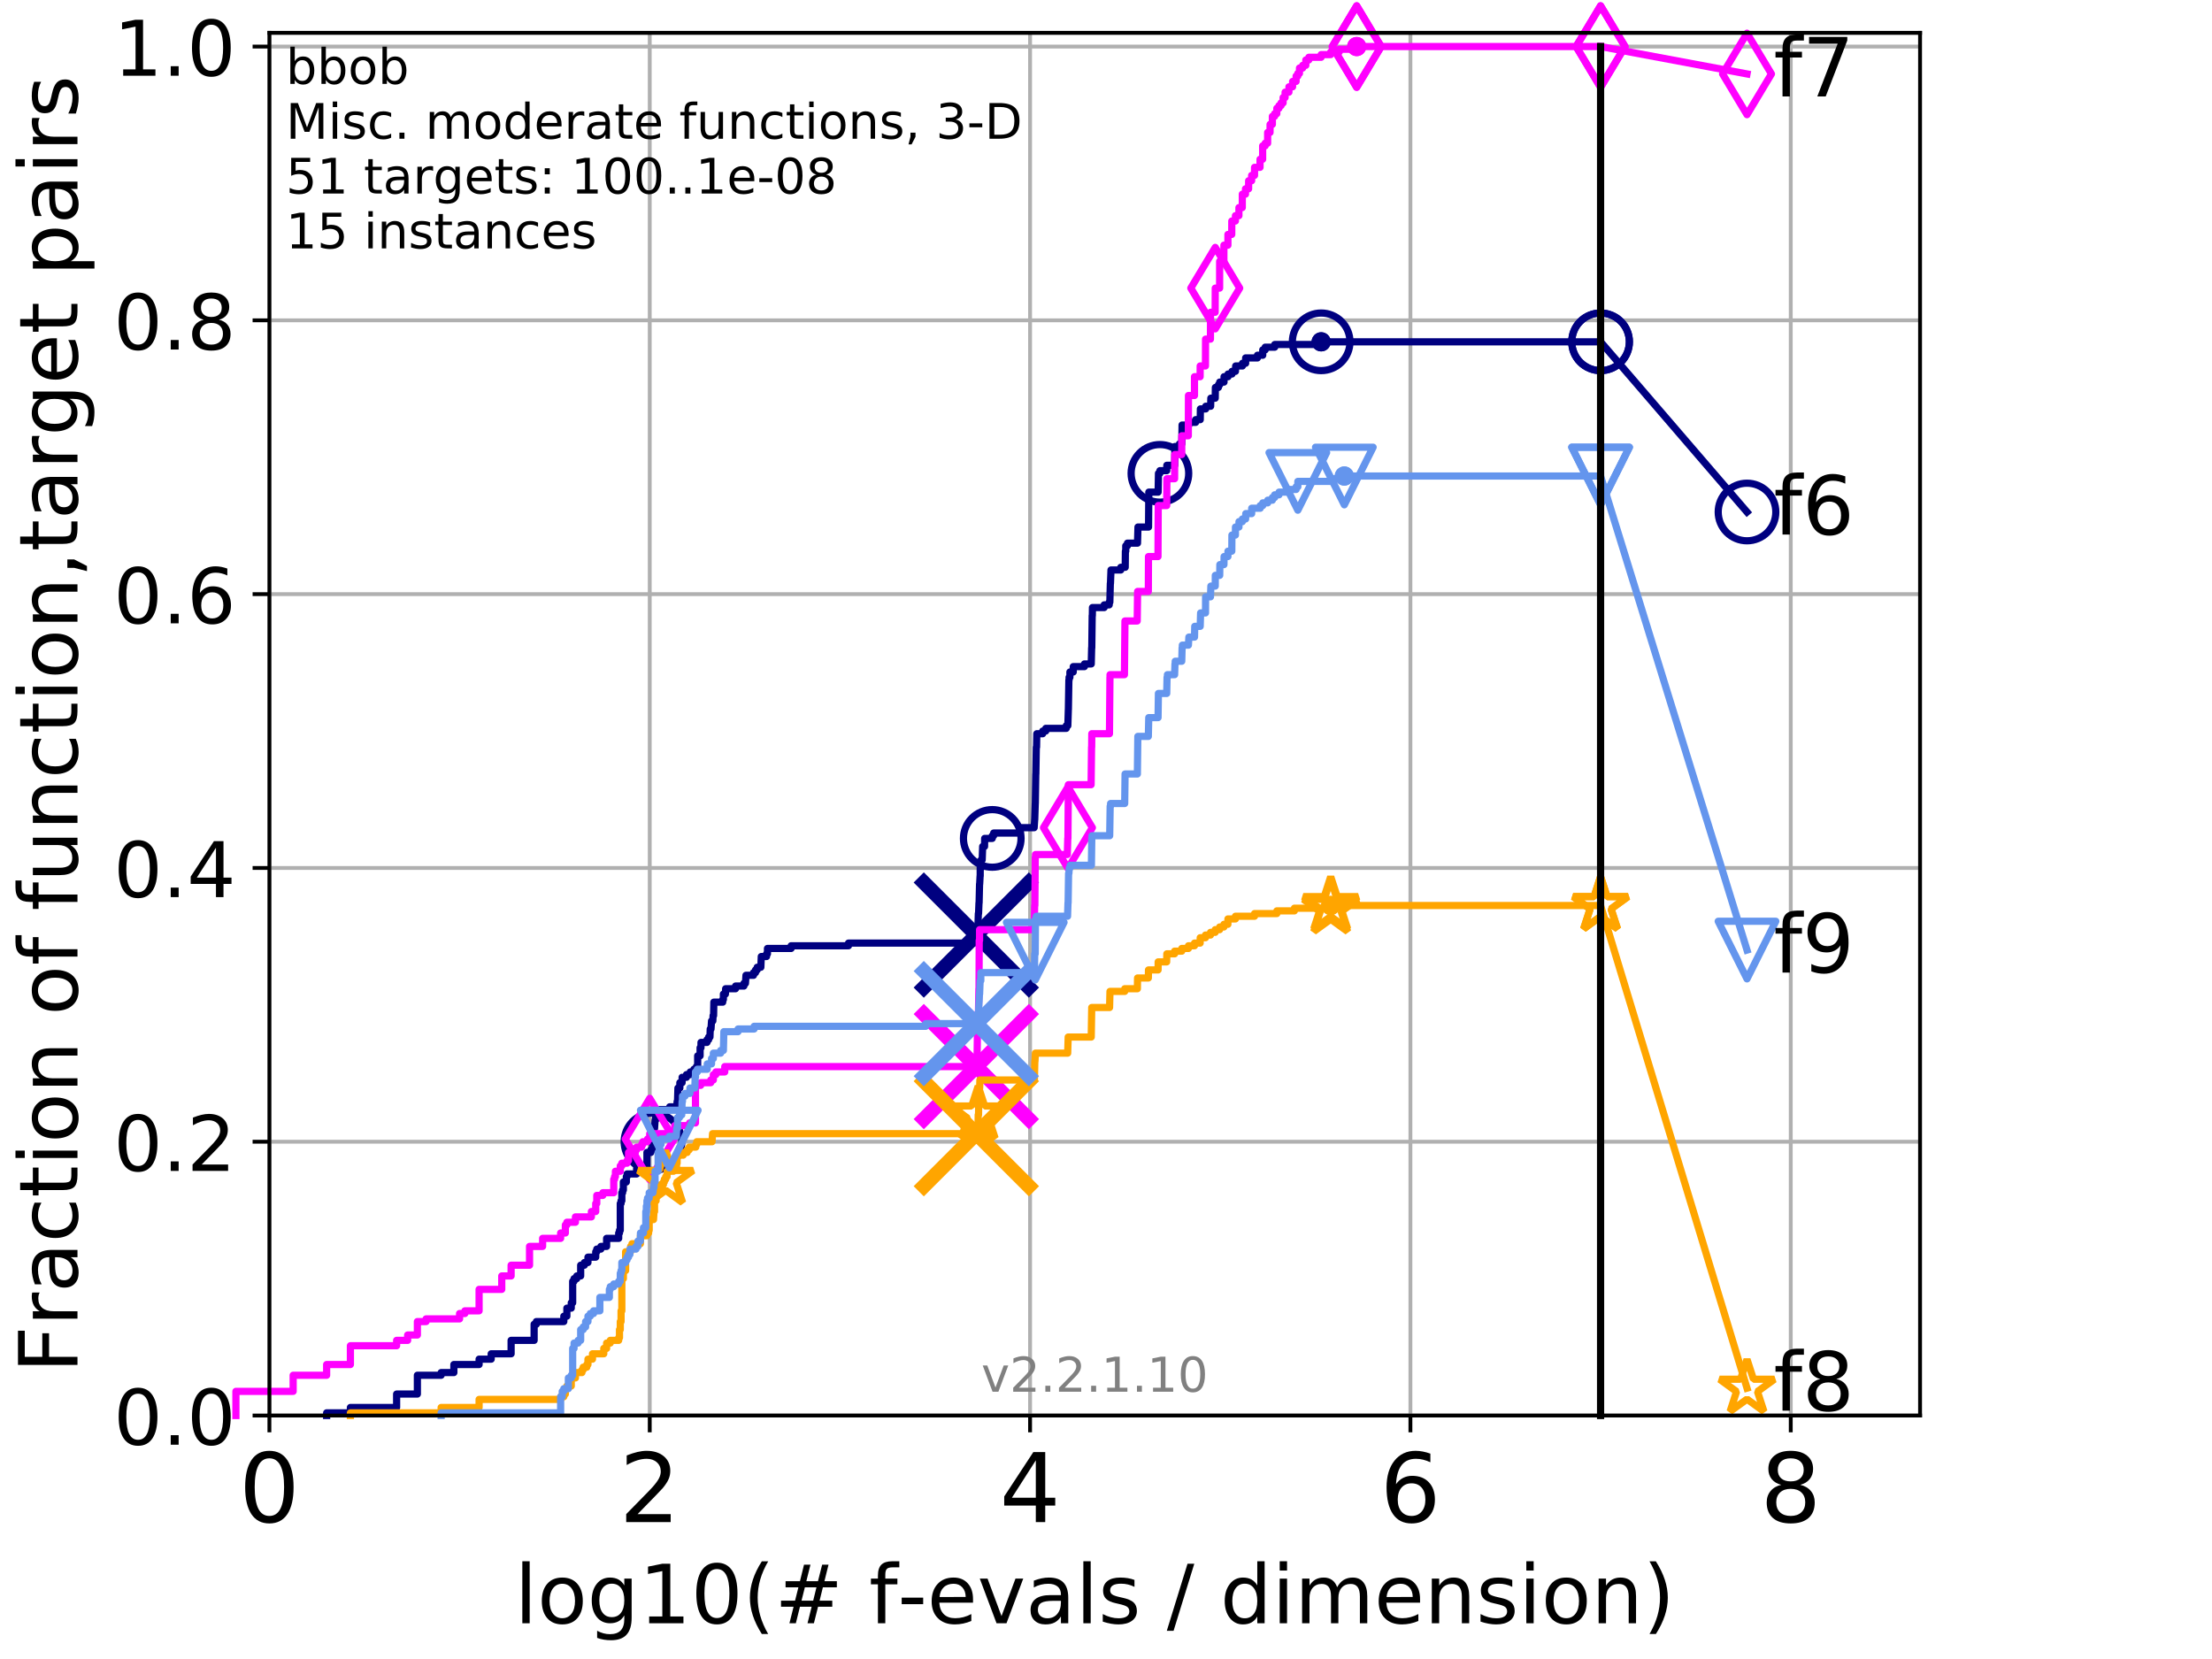 <?xml version="1.0" encoding="utf-8" standalone="no"?>
<!DOCTYPE svg PUBLIC "-//W3C//DTD SVG 1.1//EN"
  "http://www.w3.org/Graphics/SVG/1.1/DTD/svg11.dtd">
<!-- Created with matplotlib (http://matplotlib.org/) -->
<svg height="345.6pt" version="1.1" viewBox="0 0 460.8 345.6" width="460.8pt" xmlns="http://www.w3.org/2000/svg" xmlns:xlink="http://www.w3.org/1999/xlink">
 <defs>
  <style type="text/css">
*{stroke-linecap:butt;stroke-linejoin:round;}
  </style>
 </defs>
 <g id="figure_1">
  <g id="patch_1">
   <path d="M 0 345.6 
L 460.8 345.6 
L 460.8 0 
L 0 0 
z
" style="fill:#ffffff;"/>
  </g>
  <g id="axes_1">
   <g id="patch_2">
    <path d="M 56.12 294.88 
L 399.984 294.88 
L 399.984 6.845 
L 56.12 6.845 
z
" style="fill:#ffffff;"/>
   </g>
   <g id="matplotlib.axis_1">
    <g id="xtick_1">
     <g id="line2d_1">
      <path clip-path="url(#pfaf56a23ff)" d="M 56.12 294.88 
L 56.12 6.845 
" style="fill:none;stroke:#b0b0b0;stroke-linecap:square;stroke-width:0.8;"/>
     </g>
     <g id="line2d_2">
      <defs>
       <path d="M 0 0 
L 0 3.5 
" id="med41f064c7" style="stroke:#000000;stroke-width:0.8;"/>
      </defs>
      <g>
       <use style="stroke:#000000;stroke-width:0.8;" x="56.12" xlink:href="#med41f064c7" y="294.88"/>
      </g>
     </g>
     <g id="text_1">
      <!-- 0 -->
      <defs>
       <path d="M 31.781 66.406 
Q 24.172 66.406 20.328 58.906 
Q 16.5 51.422 16.5 36.375 
Q 16.5 21.391 20.328 13.891 
Q 24.172 6.391 31.781 6.391 
Q 39.453 6.391 43.281 13.891 
Q 47.125 21.391 47.125 36.375 
Q 47.125 51.422 43.281 58.906 
Q 39.453 66.406 31.781 66.406 
z
M 31.781 74.219 
Q 44.047 74.219 50.516 64.516 
Q 56.984 54.828 56.984 36.375 
Q 56.984 17.969 50.516 8.266 
Q 44.047 -1.422 31.781 -1.422 
Q 19.531 -1.422 13.062 8.266 
Q 6.594 17.969 6.594 36.375 
Q 6.594 54.828 13.062 64.516 
Q 19.531 74.219 31.781 74.219 
z
" id="DejaVuSans-30"/>
      </defs>
      <g transform="translate(49.758 317.077)scale(0.2 -0.2)">
       <use xlink:href="#DejaVuSans-30"/>
      </g>
     </g>
    </g>
    <g id="xtick_2">
     <g id="line2d_3">
      <path clip-path="url(#pfaf56a23ff)" d="M 135.351 294.88 
L 135.351 6.845 
" style="fill:none;stroke:#b0b0b0;stroke-linecap:square;stroke-width:0.8;"/>
     </g>
     <g id="line2d_4">
      <g>
       <use style="stroke:#000000;stroke-width:0.8;" x="135.351" xlink:href="#med41f064c7" y="294.88"/>
      </g>
     </g>
     <g id="text_2">
      <!-- 2 -->
      <defs>
       <path d="M 19.188 8.297 
L 53.609 8.297 
L 53.609 0 
L 7.328 0 
L 7.328 8.297 
Q 12.938 14.109 22.625 23.891 
Q 32.328 33.688 34.812 36.531 
Q 39.547 41.844 41.422 45.531 
Q 43.312 49.219 43.312 52.781 
Q 43.312 58.594 39.234 62.25 
Q 35.156 65.922 28.609 65.922 
Q 23.969 65.922 18.812 64.312 
Q 13.672 62.703 7.812 59.422 
L 7.812 69.391 
Q 13.766 71.781 18.938 73 
Q 24.125 74.219 28.422 74.219 
Q 39.75 74.219 46.484 68.547 
Q 53.219 62.891 53.219 53.422 
Q 53.219 48.922 51.531 44.891 
Q 49.859 40.875 45.406 35.406 
Q 44.188 33.984 37.641 27.219 
Q 31.109 20.453 19.188 8.297 
z
" id="DejaVuSans-32"/>
      </defs>
      <g transform="translate(128.989 317.077)scale(0.2 -0.2)">
       <use xlink:href="#DejaVuSans-32"/>
      </g>
     </g>
    </g>
    <g id="xtick_3">
     <g id="line2d_5">
      <path clip-path="url(#pfaf56a23ff)" d="M 214.583 294.88 
L 214.583 6.845 
" style="fill:none;stroke:#b0b0b0;stroke-linecap:square;stroke-width:0.8;"/>
     </g>
     <g id="line2d_6">
      <g>
       <use style="stroke:#000000;stroke-width:0.8;" x="214.583" xlink:href="#med41f064c7" y="294.88"/>
      </g>
     </g>
     <g id="text_3">
      <!-- 4 -->
      <defs>
       <path d="M 37.797 64.312 
L 12.891 25.391 
L 37.797 25.391 
z
M 35.203 72.906 
L 47.609 72.906 
L 47.609 25.391 
L 58.016 25.391 
L 58.016 17.188 
L 47.609 17.188 
L 47.609 0 
L 37.797 0 
L 37.797 17.188 
L 4.891 17.188 
L 4.891 26.703 
z
" id="DejaVuSans-34"/>
      </defs>
      <g transform="translate(208.22 317.077)scale(0.2 -0.2)">
       <use xlink:href="#DejaVuSans-34"/>
      </g>
     </g>
    </g>
    <g id="xtick_4">
     <g id="line2d_7">
      <path clip-path="url(#pfaf56a23ff)" d="M 293.814 294.88 
L 293.814 6.845 
" style="fill:none;stroke:#b0b0b0;stroke-linecap:square;stroke-width:0.8;"/>
     </g>
     <g id="line2d_8">
      <g>
       <use style="stroke:#000000;stroke-width:0.8;" x="293.814" xlink:href="#med41f064c7" y="294.88"/>
      </g>
     </g>
     <g id="text_4">
      <!-- 6 -->
      <defs>
       <path d="M 33.016 40.375 
Q 26.375 40.375 22.484 35.828 
Q 18.609 31.297 18.609 23.391 
Q 18.609 15.531 22.484 10.953 
Q 26.375 6.391 33.016 6.391 
Q 39.656 6.391 43.531 10.953 
Q 47.406 15.531 47.406 23.391 
Q 47.406 31.297 43.531 35.828 
Q 39.656 40.375 33.016 40.375 
z
M 52.594 71.297 
L 52.594 62.312 
Q 48.875 64.062 45.094 64.984 
Q 41.312 65.922 37.594 65.922 
Q 27.828 65.922 22.672 59.328 
Q 17.531 52.734 16.797 39.406 
Q 19.672 43.656 24.016 45.922 
Q 28.375 48.188 33.594 48.188 
Q 44.578 48.188 50.953 41.516 
Q 57.328 34.859 57.328 23.391 
Q 57.328 12.156 50.688 5.359 
Q 44.047 -1.422 33.016 -1.422 
Q 20.359 -1.422 13.672 8.266 
Q 6.984 17.969 6.984 36.375 
Q 6.984 53.656 15.188 63.938 
Q 23.391 74.219 37.203 74.219 
Q 40.922 74.219 44.703 73.484 
Q 48.484 72.75 52.594 71.297 
z
" id="DejaVuSans-36"/>
      </defs>
      <g transform="translate(287.452 317.077)scale(0.2 -0.2)">
       <use xlink:href="#DejaVuSans-36"/>
      </g>
     </g>
    </g>
    <g id="xtick_5">
     <g id="line2d_9">
      <path clip-path="url(#pfaf56a23ff)" d="M 373.045 294.88 
L 373.045 6.845 
" style="fill:none;stroke:#b0b0b0;stroke-linecap:square;stroke-width:0.8;"/>
     </g>
     <g id="line2d_10">
      <g>
       <use style="stroke:#000000;stroke-width:0.8;" x="373.045" xlink:href="#med41f064c7" y="294.88"/>
      </g>
     </g>
     <g id="text_5">
      <!-- 8 -->
      <defs>
       <path d="M 31.781 34.625 
Q 24.75 34.625 20.719 30.859 
Q 16.703 27.094 16.703 20.516 
Q 16.703 13.922 20.719 10.156 
Q 24.75 6.391 31.781 6.391 
Q 38.812 6.391 42.859 10.172 
Q 46.922 13.969 46.922 20.516 
Q 46.922 27.094 42.891 30.859 
Q 38.875 34.625 31.781 34.625 
z
M 21.922 38.812 
Q 15.578 40.375 12.031 44.719 
Q 8.5 49.078 8.5 55.328 
Q 8.5 64.062 14.719 69.141 
Q 20.953 74.219 31.781 74.219 
Q 42.672 74.219 48.875 69.141 
Q 55.078 64.062 55.078 55.328 
Q 55.078 49.078 51.531 44.719 
Q 48 40.375 41.703 38.812 
Q 48.828 37.156 52.797 32.312 
Q 56.781 27.484 56.781 20.516 
Q 56.781 9.906 50.312 4.234 
Q 43.844 -1.422 31.781 -1.422 
Q 19.734 -1.422 13.25 4.234 
Q 6.781 9.906 6.781 20.516 
Q 6.781 27.484 10.781 32.312 
Q 14.797 37.156 21.922 38.812 
z
M 18.312 54.391 
Q 18.312 48.734 21.844 45.562 
Q 25.391 42.391 31.781 42.391 
Q 38.141 42.391 41.719 45.562 
Q 45.312 48.734 45.312 54.391 
Q 45.312 60.062 41.719 63.234 
Q 38.141 66.406 31.781 66.406 
Q 25.391 66.406 21.844 63.234 
Q 18.312 60.062 18.312 54.391 
z
" id="DejaVuSans-38"/>
      </defs>
      <g transform="translate(366.683 317.077)scale(0.2 -0.2)">
       <use xlink:href="#DejaVuSans-38"/>
      </g>
     </g>
    </g>
    <g id="text_6">
     <!-- log10(# f-evals / dimension) -->
     <defs>
      <path d="M 9.422 75.984 
L 18.406 75.984 
L 18.406 0 
L 9.422 0 
z
" id="DejaVuSans-6c"/>
      <path d="M 30.609 48.391 
Q 23.391 48.391 19.188 42.75 
Q 14.984 37.109 14.984 27.297 
Q 14.984 17.484 19.156 11.844 
Q 23.344 6.203 30.609 6.203 
Q 37.797 6.203 41.984 11.859 
Q 46.188 17.531 46.188 27.297 
Q 46.188 37.016 41.984 42.703 
Q 37.797 48.391 30.609 48.391 
z
M 30.609 56 
Q 42.328 56 49.016 48.375 
Q 55.719 40.766 55.719 27.297 
Q 55.719 13.875 49.016 6.219 
Q 42.328 -1.422 30.609 -1.422 
Q 18.844 -1.422 12.172 6.219 
Q 5.516 13.875 5.516 27.297 
Q 5.516 40.766 12.172 48.375 
Q 18.844 56 30.609 56 
z
" id="DejaVuSans-6f"/>
      <path d="M 45.406 27.984 
Q 45.406 37.75 41.375 43.109 
Q 37.359 48.484 30.078 48.484 
Q 22.859 48.484 18.828 43.109 
Q 14.797 37.75 14.797 27.984 
Q 14.797 18.266 18.828 12.891 
Q 22.859 7.516 30.078 7.516 
Q 37.359 7.516 41.375 12.891 
Q 45.406 18.266 45.406 27.984 
z
M 54.391 6.781 
Q 54.391 -7.172 48.188 -13.984 
Q 42 -20.797 29.203 -20.797 
Q 24.469 -20.797 20.266 -20.094 
Q 16.062 -19.391 12.109 -17.922 
L 12.109 -9.188 
Q 16.062 -11.328 19.922 -12.344 
Q 23.781 -13.375 27.781 -13.375 
Q 36.625 -13.375 41.016 -8.766 
Q 45.406 -4.156 45.406 5.172 
L 45.406 9.625 
Q 42.625 4.781 38.281 2.391 
Q 33.938 0 27.875 0 
Q 17.828 0 11.672 7.656 
Q 5.516 15.328 5.516 27.984 
Q 5.516 40.672 11.672 48.328 
Q 17.828 56 27.875 56 
Q 33.938 56 38.281 53.609 
Q 42.625 51.219 45.406 46.391 
L 45.406 54.688 
L 54.391 54.688 
z
" id="DejaVuSans-67"/>
      <path d="M 12.406 8.297 
L 28.516 8.297 
L 28.516 63.922 
L 10.984 60.406 
L 10.984 69.391 
L 28.422 72.906 
L 38.281 72.906 
L 38.281 8.297 
L 54.391 8.297 
L 54.391 0 
L 12.406 0 
z
" id="DejaVuSans-31"/>
      <path d="M 31 75.875 
Q 24.469 64.656 21.281 53.656 
Q 18.109 42.672 18.109 31.391 
Q 18.109 20.125 21.312 9.062 
Q 24.516 -2 31 -13.188 
L 23.188 -13.188 
Q 15.875 -1.703 12.234 9.375 
Q 8.594 20.453 8.594 31.391 
Q 8.594 42.281 12.203 53.312 
Q 15.828 64.359 23.188 75.875 
z
" id="DejaVuSans-28"/>
      <path d="M 51.125 44 
L 36.922 44 
L 32.812 27.688 
L 47.125 27.688 
z
M 43.797 71.781 
L 38.719 51.516 
L 52.984 51.516 
L 58.109 71.781 
L 65.922 71.781 
L 60.891 51.516 
L 76.125 51.516 
L 76.125 44 
L 58.984 44 
L 54.984 27.688 
L 70.516 27.688 
L 70.516 20.219 
L 53.078 20.219 
L 48 0 
L 40.188 0 
L 45.219 20.219 
L 30.906 20.219 
L 25.875 0 
L 18.016 0 
L 23.094 20.219 
L 7.719 20.219 
L 7.719 27.688 
L 24.906 27.688 
L 29 44 
L 13.281 44 
L 13.281 51.516 
L 30.906 51.516 
L 35.891 71.781 
z
" id="DejaVuSans-23"/>
      <path id="DejaVuSans-20"/>
      <path d="M 37.109 75.984 
L 37.109 68.5 
L 28.516 68.5 
Q 23.688 68.5 21.797 66.547 
Q 19.922 64.594 19.922 59.516 
L 19.922 54.688 
L 34.719 54.688 
L 34.719 47.703 
L 19.922 47.703 
L 19.922 0 
L 10.891 0 
L 10.891 47.703 
L 2.297 47.703 
L 2.297 54.688 
L 10.891 54.688 
L 10.891 58.5 
Q 10.891 67.625 15.141 71.797 
Q 19.391 75.984 28.609 75.984 
z
" id="DejaVuSans-66"/>
      <path d="M 4.891 31.391 
L 31.203 31.391 
L 31.203 23.391 
L 4.891 23.391 
z
" id="DejaVuSans-2d"/>
      <path d="M 56.203 29.594 
L 56.203 25.203 
L 14.891 25.203 
Q 15.484 15.922 20.484 11.062 
Q 25.484 6.203 34.422 6.203 
Q 39.594 6.203 44.453 7.469 
Q 49.312 8.734 54.109 11.281 
L 54.109 2.781 
Q 49.266 0.734 44.188 -0.344 
Q 39.109 -1.422 33.891 -1.422 
Q 20.797 -1.422 13.156 6.188 
Q 5.516 13.812 5.516 26.812 
Q 5.516 40.234 12.766 48.109 
Q 20.016 56 32.328 56 
Q 43.359 56 49.781 48.891 
Q 56.203 41.797 56.203 29.594 
z
M 47.219 32.234 
Q 47.125 39.594 43.094 43.984 
Q 39.062 48.391 32.422 48.391 
Q 24.906 48.391 20.391 44.141 
Q 15.875 39.891 15.188 32.172 
z
" id="DejaVuSans-65"/>
      <path d="M 2.984 54.688 
L 12.5 54.688 
L 29.594 8.797 
L 46.688 54.688 
L 56.203 54.688 
L 35.688 0 
L 23.484 0 
z
" id="DejaVuSans-76"/>
      <path d="M 34.281 27.484 
Q 23.391 27.484 19.188 25 
Q 14.984 22.516 14.984 16.5 
Q 14.984 11.719 18.141 8.906 
Q 21.297 6.109 26.703 6.109 
Q 34.188 6.109 38.703 11.406 
Q 43.219 16.703 43.219 25.484 
L 43.219 27.484 
z
M 52.203 31.203 
L 52.203 0 
L 43.219 0 
L 43.219 8.297 
Q 40.141 3.328 35.547 0.953 
Q 30.953 -1.422 24.312 -1.422 
Q 15.922 -1.422 10.953 3.297 
Q 6 8.016 6 15.922 
Q 6 25.141 12.172 29.828 
Q 18.359 34.516 30.609 34.516 
L 43.219 34.516 
L 43.219 35.406 
Q 43.219 41.609 39.141 45 
Q 35.062 48.391 27.688 48.391 
Q 23 48.391 18.547 47.266 
Q 14.109 46.141 10.016 43.891 
L 10.016 52.203 
Q 14.938 54.109 19.578 55.047 
Q 24.219 56 28.609 56 
Q 40.484 56 46.344 49.844 
Q 52.203 43.703 52.203 31.203 
z
" id="DejaVuSans-61"/>
      <path d="M 44.281 53.078 
L 44.281 44.578 
Q 40.484 46.531 36.375 47.5 
Q 32.281 48.484 27.875 48.484 
Q 21.188 48.484 17.844 46.438 
Q 14.5 44.391 14.5 40.281 
Q 14.5 37.156 16.891 35.375 
Q 19.281 33.594 26.516 31.984 
L 29.594 31.297 
Q 39.156 29.25 43.188 25.516 
Q 47.219 21.781 47.219 15.094 
Q 47.219 7.469 41.188 3.016 
Q 35.156 -1.422 24.609 -1.422 
Q 20.219 -1.422 15.453 -0.562 
Q 10.688 0.297 5.422 2 
L 5.422 11.281 
Q 10.406 8.688 15.234 7.391 
Q 20.062 6.109 24.812 6.109 
Q 31.156 6.109 34.562 8.281 
Q 37.984 10.453 37.984 14.406 
Q 37.984 18.062 35.516 20.016 
Q 33.062 21.969 24.703 23.781 
L 21.578 24.516 
Q 13.234 26.266 9.516 29.906 
Q 5.812 33.547 5.812 39.891 
Q 5.812 47.609 11.281 51.797 
Q 16.75 56 26.812 56 
Q 31.781 56 36.172 55.266 
Q 40.578 54.547 44.281 53.078 
z
" id="DejaVuSans-73"/>
      <path d="M 25.391 72.906 
L 33.688 72.906 
L 8.297 -9.281 
L 0 -9.281 
z
" id="DejaVuSans-2f"/>
      <path d="M 45.406 46.391 
L 45.406 75.984 
L 54.391 75.984 
L 54.391 0 
L 45.406 0 
L 45.406 8.203 
Q 42.578 3.328 38.25 0.953 
Q 33.938 -1.422 27.875 -1.422 
Q 17.969 -1.422 11.734 6.484 
Q 5.516 14.406 5.516 27.297 
Q 5.516 40.188 11.734 48.094 
Q 17.969 56 27.875 56 
Q 33.938 56 38.25 53.625 
Q 42.578 51.266 45.406 46.391 
z
M 14.797 27.297 
Q 14.797 17.391 18.875 11.75 
Q 22.953 6.109 30.078 6.109 
Q 37.203 6.109 41.297 11.75 
Q 45.406 17.391 45.406 27.297 
Q 45.406 37.203 41.297 42.844 
Q 37.203 48.484 30.078 48.484 
Q 22.953 48.484 18.875 42.844 
Q 14.797 37.203 14.797 27.297 
z
" id="DejaVuSans-64"/>
      <path d="M 9.422 54.688 
L 18.406 54.688 
L 18.406 0 
L 9.422 0 
z
M 9.422 75.984 
L 18.406 75.984 
L 18.406 64.594 
L 9.422 64.594 
z
" id="DejaVuSans-69"/>
      <path d="M 52 44.188 
Q 55.375 50.25 60.062 53.125 
Q 64.75 56 71.094 56 
Q 79.641 56 84.281 50.016 
Q 88.922 44.047 88.922 33.016 
L 88.922 0 
L 79.891 0 
L 79.891 32.719 
Q 79.891 40.578 77.094 44.375 
Q 74.312 48.188 68.609 48.188 
Q 61.625 48.188 57.562 43.547 
Q 53.516 38.922 53.516 30.906 
L 53.516 0 
L 44.484 0 
L 44.484 32.719 
Q 44.484 40.625 41.703 44.406 
Q 38.922 48.188 33.109 48.188 
Q 26.219 48.188 22.156 43.531 
Q 18.109 38.875 18.109 30.906 
L 18.109 0 
L 9.078 0 
L 9.078 54.688 
L 18.109 54.688 
L 18.109 46.188 
Q 21.188 51.219 25.484 53.609 
Q 29.781 56 35.688 56 
Q 41.656 56 45.828 52.969 
Q 50 49.953 52 44.188 
z
" id="DejaVuSans-6d"/>
      <path d="M 54.891 33.016 
L 54.891 0 
L 45.906 0 
L 45.906 32.719 
Q 45.906 40.484 42.875 44.328 
Q 39.844 48.188 33.797 48.188 
Q 26.516 48.188 22.312 43.547 
Q 18.109 38.922 18.109 30.906 
L 18.109 0 
L 9.078 0 
L 9.078 54.688 
L 18.109 54.688 
L 18.109 46.188 
Q 21.344 51.125 25.703 53.562 
Q 30.078 56 35.797 56 
Q 45.219 56 50.047 50.172 
Q 54.891 44.344 54.891 33.016 
z
" id="DejaVuSans-6e"/>
      <path d="M 8.016 75.875 
L 15.828 75.875 
Q 23.141 64.359 26.781 53.312 
Q 30.422 42.281 30.422 31.391 
Q 30.422 20.453 26.781 9.375 
Q 23.141 -1.703 15.828 -13.188 
L 8.016 -13.188 
Q 14.5 -2 17.703 9.062 
Q 20.906 20.125 20.906 31.391 
Q 20.906 42.672 17.703 53.656 
Q 14.5 64.656 8.016 75.875 
z
" id="DejaVuSans-29"/>
     </defs>
     <g transform="translate(107.211 338.154)scale(0.17 -0.17)">
      <use xlink:href="#DejaVuSans-6c"/>
      <use x="27.783" xlink:href="#DejaVuSans-6f"/>
      <use x="88.965" xlink:href="#DejaVuSans-67"/>
      <use x="152.441" xlink:href="#DejaVuSans-31"/>
      <use x="216.064" xlink:href="#DejaVuSans-30"/>
      <use x="279.688" xlink:href="#DejaVuSans-28"/>
      <use x="318.701" xlink:href="#DejaVuSans-23"/>
      <use x="402.49" xlink:href="#DejaVuSans-20"/>
      <use x="434.277" xlink:href="#DejaVuSans-66"/>
      <use x="469.404" xlink:href="#DejaVuSans-2d"/>
      <use x="505.488" xlink:href="#DejaVuSans-65"/>
      <use x="567.012" xlink:href="#DejaVuSans-76"/>
      <use x="626.191" xlink:href="#DejaVuSans-61"/>
      <use x="687.471" xlink:href="#DejaVuSans-6c"/>
      <use x="715.254" xlink:href="#DejaVuSans-73"/>
      <use x="767.354" xlink:href="#DejaVuSans-20"/>
      <use x="799.141" xlink:href="#DejaVuSans-2f"/>
      <use x="832.832" xlink:href="#DejaVuSans-20"/>
      <use x="864.619" xlink:href="#DejaVuSans-64"/>
      <use x="928.096" xlink:href="#DejaVuSans-69"/>
      <use x="955.879" xlink:href="#DejaVuSans-6d"/>
      <use x="1053.291" xlink:href="#DejaVuSans-65"/>
      <use x="1114.814" xlink:href="#DejaVuSans-6e"/>
      <use x="1178.193" xlink:href="#DejaVuSans-73"/>
      <use x="1230.293" xlink:href="#DejaVuSans-69"/>
      <use x="1258.076" xlink:href="#DejaVuSans-6f"/>
      <use x="1319.258" xlink:href="#DejaVuSans-6e"/>
      <use x="1382.637" xlink:href="#DejaVuSans-29"/>
     </g>
    </g>
   </g>
   <g id="matplotlib.axis_2">
    <g id="ytick_1">
     <g id="line2d_11">
      <path clip-path="url(#pfaf56a23ff)" d="M 56.12 294.88 
L 399.984 294.88 
" style="fill:none;stroke:#b0b0b0;stroke-linecap:square;stroke-width:0.8;"/>
     </g>
     <g id="line2d_12">
      <defs>
       <path d="M 0 0 
L -3.5 0 
" id="m2b570f5af7" style="stroke:#000000;stroke-width:0.8;"/>
      </defs>
      <g>
       <use style="stroke:#000000;stroke-width:0.8;" x="56.12" xlink:href="#m2b570f5af7" y="294.88"/>
      </g>
     </g>
     <g id="text_7">
      <!-- 0.0 -->
      <defs>
       <path d="M 10.688 12.406 
L 21 12.406 
L 21 0 
L 10.688 0 
z
" id="DejaVuSans-2e"/>
      </defs>
      <g transform="translate(23.675 300.959)scale(0.16 -0.16)">
       <use xlink:href="#DejaVuSans-30"/>
       <use x="63.623" xlink:href="#DejaVuSans-2e"/>
       <use x="95.41" xlink:href="#DejaVuSans-30"/>
      </g>
     </g>
    </g>
    <g id="ytick_2">
     <g id="line2d_13">
      <path clip-path="url(#pfaf56a23ff)" d="M 56.12 237.843 
L 399.984 237.843 
" style="fill:none;stroke:#b0b0b0;stroke-linecap:square;stroke-width:0.8;"/>
     </g>
     <g id="line2d_14">
      <g>
       <use style="stroke:#000000;stroke-width:0.8;" x="56.12" xlink:href="#m2b570f5af7" y="237.843"/>
      </g>
     </g>
     <g id="text_8">
      <!-- 0.2 -->
      <g transform="translate(23.675 243.922)scale(0.16 -0.16)">
       <use xlink:href="#DejaVuSans-30"/>
       <use x="63.623" xlink:href="#DejaVuSans-2e"/>
       <use x="95.41" xlink:href="#DejaVuSans-32"/>
      </g>
     </g>
    </g>
    <g id="ytick_3">
     <g id="line2d_15">
      <path clip-path="url(#pfaf56a23ff)" d="M 56.12 180.807 
L 399.984 180.807 
" style="fill:none;stroke:#b0b0b0;stroke-linecap:square;stroke-width:0.8;"/>
     </g>
     <g id="line2d_16">
      <g>
       <use style="stroke:#000000;stroke-width:0.8;" x="56.12" xlink:href="#m2b570f5af7" y="180.807"/>
      </g>
     </g>
     <g id="text_9">
      <!-- 0.4 -->
      <g transform="translate(23.675 186.886)scale(0.16 -0.16)">
       <use xlink:href="#DejaVuSans-30"/>
       <use x="63.623" xlink:href="#DejaVuSans-2e"/>
       <use x="95.41" xlink:href="#DejaVuSans-34"/>
      </g>
     </g>
    </g>
    <g id="ytick_4">
     <g id="line2d_17">
      <path clip-path="url(#pfaf56a23ff)" d="M 56.12 123.77 
L 399.984 123.77 
" style="fill:none;stroke:#b0b0b0;stroke-linecap:square;stroke-width:0.8;"/>
     </g>
     <g id="line2d_18">
      <g>
       <use style="stroke:#000000;stroke-width:0.8;" x="56.12" xlink:href="#m2b570f5af7" y="123.77"/>
      </g>
     </g>
     <g id="text_10">
      <!-- 0.6 -->
      <g transform="translate(23.675 129.849)scale(0.16 -0.16)">
       <use xlink:href="#DejaVuSans-30"/>
       <use x="63.623" xlink:href="#DejaVuSans-2e"/>
       <use x="95.41" xlink:href="#DejaVuSans-36"/>
      </g>
     </g>
    </g>
    <g id="ytick_5">
     <g id="line2d_19">
      <path clip-path="url(#pfaf56a23ff)" d="M 56.12 66.734 
L 399.984 66.734 
" style="fill:none;stroke:#b0b0b0;stroke-linecap:square;stroke-width:0.8;"/>
     </g>
     <g id="line2d_20">
      <g>
       <use style="stroke:#000000;stroke-width:0.8;" x="56.12" xlink:href="#m2b570f5af7" y="66.734"/>
      </g>
     </g>
     <g id="text_11">
      <!-- 0.8 -->
      <g transform="translate(23.675 72.812)scale(0.16 -0.16)">
       <use xlink:href="#DejaVuSans-30"/>
       <use x="63.623" xlink:href="#DejaVuSans-2e"/>
       <use x="95.41" xlink:href="#DejaVuSans-38"/>
      </g>
     </g>
    </g>
    <g id="ytick_6">
     <g id="line2d_21">
      <path clip-path="url(#pfaf56a23ff)" d="M 56.12 9.697 
L 399.984 9.697 
" style="fill:none;stroke:#b0b0b0;stroke-linecap:square;stroke-width:0.8;"/>
     </g>
     <g id="line2d_22">
      <g>
       <use style="stroke:#000000;stroke-width:0.8;" x="56.12" xlink:href="#m2b570f5af7" y="9.697"/>
      </g>
     </g>
     <g id="text_12">
      <!-- 1.0 -->
      <g transform="translate(23.675 15.776)scale(0.16 -0.16)">
       <use xlink:href="#DejaVuSans-31"/>
       <use x="63.623" xlink:href="#DejaVuSans-2e"/>
       <use x="95.41" xlink:href="#DejaVuSans-30"/>
      </g>
     </g>
    </g>
    <g id="text_13">
     <!-- Fraction of function,target pairs -->
     <defs>
      <path d="M 9.812 72.906 
L 51.703 72.906 
L 51.703 64.594 
L 19.672 64.594 
L 19.672 43.109 
L 48.578 43.109 
L 48.578 34.812 
L 19.672 34.812 
L 19.672 0 
L 9.812 0 
z
" id="DejaVuSans-46"/>
      <path d="M 41.109 46.297 
Q 39.594 47.172 37.812 47.578 
Q 36.031 48 33.891 48 
Q 26.266 48 22.188 43.047 
Q 18.109 38.094 18.109 28.812 
L 18.109 0 
L 9.078 0 
L 9.078 54.688 
L 18.109 54.688 
L 18.109 46.188 
Q 20.953 51.172 25.484 53.578 
Q 30.031 56 36.531 56 
Q 37.453 56 38.578 55.875 
Q 39.703 55.766 41.062 55.516 
z
" id="DejaVuSans-72"/>
      <path d="M 48.781 52.594 
L 48.781 44.188 
Q 44.969 46.297 41.141 47.344 
Q 37.312 48.391 33.406 48.391 
Q 24.656 48.391 19.812 42.844 
Q 14.984 37.312 14.984 27.297 
Q 14.984 17.281 19.812 11.734 
Q 24.656 6.203 33.406 6.203 
Q 37.312 6.203 41.141 7.25 
Q 44.969 8.297 48.781 10.406 
L 48.781 2.094 
Q 45.016 0.344 40.984 -0.531 
Q 36.969 -1.422 32.422 -1.422 
Q 20.062 -1.422 12.781 6.344 
Q 5.516 14.109 5.516 27.297 
Q 5.516 40.672 12.859 48.328 
Q 20.219 56 33.016 56 
Q 37.156 56 41.109 55.141 
Q 45.062 54.297 48.781 52.594 
z
" id="DejaVuSans-63"/>
      <path d="M 18.312 70.219 
L 18.312 54.688 
L 36.812 54.688 
L 36.812 47.703 
L 18.312 47.703 
L 18.312 18.016 
Q 18.312 11.328 20.141 9.422 
Q 21.969 7.516 27.594 7.516 
L 36.812 7.516 
L 36.812 0 
L 27.594 0 
Q 17.188 0 13.234 3.875 
Q 9.281 7.766 9.281 18.016 
L 9.281 47.703 
L 2.688 47.703 
L 2.688 54.688 
L 9.281 54.688 
L 9.281 70.219 
z
" id="DejaVuSans-74"/>
      <path d="M 8.5 21.578 
L 8.5 54.688 
L 17.484 54.688 
L 17.484 21.922 
Q 17.484 14.156 20.5 10.266 
Q 23.531 6.391 29.594 6.391 
Q 36.859 6.391 41.078 11.031 
Q 45.312 15.672 45.312 23.688 
L 45.312 54.688 
L 54.297 54.688 
L 54.297 0 
L 45.312 0 
L 45.312 8.406 
Q 42.047 3.422 37.719 1 
Q 33.406 -1.422 27.688 -1.422 
Q 18.266 -1.422 13.375 4.438 
Q 8.5 10.297 8.5 21.578 
z
M 31.109 56 
z
" id="DejaVuSans-75"/>
      <path d="M 11.719 12.406 
L 22.016 12.406 
L 22.016 4 
L 14.016 -11.625 
L 7.719 -11.625 
L 11.719 4 
z
" id="DejaVuSans-2c"/>
      <path d="M 18.109 8.203 
L 18.109 -20.797 
L 9.078 -20.797 
L 9.078 54.688 
L 18.109 54.688 
L 18.109 46.391 
Q 20.953 51.266 25.266 53.625 
Q 29.594 56 35.594 56 
Q 45.562 56 51.781 48.094 
Q 58.016 40.188 58.016 27.297 
Q 58.016 14.406 51.781 6.484 
Q 45.562 -1.422 35.594 -1.422 
Q 29.594 -1.422 25.266 0.953 
Q 20.953 3.328 18.109 8.203 
z
M 48.688 27.297 
Q 48.688 37.203 44.609 42.844 
Q 40.531 48.484 33.406 48.484 
Q 26.266 48.484 22.188 42.844 
Q 18.109 37.203 18.109 27.297 
Q 18.109 17.391 22.188 11.75 
Q 26.266 6.109 33.406 6.109 
Q 40.531 6.109 44.609 11.75 
Q 48.688 17.391 48.688 27.297 
z
" id="DejaVuSans-70"/>
     </defs>
     <g transform="translate(16.14 286.002)rotate(-90)scale(0.17 -0.17)">
      <use xlink:href="#DejaVuSans-46"/>
      <use x="57.41" xlink:href="#DejaVuSans-72"/>
      <use x="98.523" xlink:href="#DejaVuSans-61"/>
      <use x="159.803" xlink:href="#DejaVuSans-63"/>
      <use x="214.783" xlink:href="#DejaVuSans-74"/>
      <use x="253.992" xlink:href="#DejaVuSans-69"/>
      <use x="281.775" xlink:href="#DejaVuSans-6f"/>
      <use x="342.957" xlink:href="#DejaVuSans-6e"/>
      <use x="406.336" xlink:href="#DejaVuSans-20"/>
      <use x="438.123" xlink:href="#DejaVuSans-6f"/>
      <use x="499.305" xlink:href="#DejaVuSans-66"/>
      <use x="534.51" xlink:href="#DejaVuSans-20"/>
      <use x="566.297" xlink:href="#DejaVuSans-66"/>
      <use x="601.502" xlink:href="#DejaVuSans-75"/>
      <use x="664.881" xlink:href="#DejaVuSans-6e"/>
      <use x="728.26" xlink:href="#DejaVuSans-63"/>
      <use x="783.24" xlink:href="#DejaVuSans-74"/>
      <use x="822.449" xlink:href="#DejaVuSans-69"/>
      <use x="850.232" xlink:href="#DejaVuSans-6f"/>
      <use x="911.414" xlink:href="#DejaVuSans-6e"/>
      <use x="974.793" xlink:href="#DejaVuSans-2c"/>
      <use x="1006.58" xlink:href="#DejaVuSans-74"/>
      <use x="1045.789" xlink:href="#DejaVuSans-61"/>
      <use x="1107.068" xlink:href="#DejaVuSans-72"/>
      <use x="1148.166" xlink:href="#DejaVuSans-67"/>
      <use x="1211.643" xlink:href="#DejaVuSans-65"/>
      <use x="1273.166" xlink:href="#DejaVuSans-74"/>
      <use x="1312.375" xlink:href="#DejaVuSans-20"/>
      <use x="1344.162" xlink:href="#DejaVuSans-70"/>
      <use x="1407.639" xlink:href="#DejaVuSans-61"/>
      <use x="1468.918" xlink:href="#DejaVuSans-69"/>
      <use x="1496.701" xlink:href="#DejaVuSans-72"/>
      <use x="1537.814" xlink:href="#DejaVuSans-73"/>
     </g>
    </g>
   </g>
   <g id="line2d_23">
    <defs>
     <path d="M 0 1.5 
C 0.398 1.5 0.779 1.342 1.061 1.061 
C 1.342 0.779 1.5 0.398 1.5 0 
C 1.5 -0.398 1.342 -0.779 1.061 -1.061 
C 0.779 -1.342 0.398 -1.5 0 -1.5 
C -0.398 -1.5 -0.779 -1.342 -1.061 -1.061 
C -1.342 -0.779 -1.5 -0.398 -1.5 0 
C -1.5 0.398 -1.342 0.779 -1.061 1.061 
C -0.779 1.342 -0.398 1.5 0 1.5 
z
" id="m4b06148687" style="stroke:#000080;"/>
    </defs>
    <g>
     <use style="fill:#000080;stroke:#000080;" x="275.224" xlink:href="#m4b06148687" y="71.207"/>
     <use style="fill:#000080;stroke:#000080;" x="275.224" xlink:href="#m4b06148687" y="71.207"/>
    </g>
   </g>
   <g id="line2d_24">
    <path d="M 68.046 294.88 
L 68.046 294.321 
L 72.995 294.321 
L 72.995 293.202 
L 82.623 293.202 
L 82.623 290.407 
L 86.947 290.407 
L 86.947 286.492 
L 91.897 286.492 
L 91.897 285.933 
L 94.549 285.933 
L 94.549 284.256 
L 99.803 284.256 
L 99.803 283.137 
L 102.325 283.137 
L 102.325 282.019 
L 106.474 282.019 
L 106.474 279.223 
L 111.269 279.223 
L 111.269 275.868 
L 111.728 275.868 
L 111.728 275.309 
L 117.452 275.309 
L 117.452 274.19 
L 118.09 274.19 
L 118.09 272.513 
L 119.003 272.513 
L 119.003 271.394 
L 119.298 271.394 
L 119.298 266.921 
L 119.587 266.921 
L 119.587 266.362 
L 120.151 266.362 
L 120.151 265.803 
L 120.964 265.803 
L 120.964 263.566 
L 121.74 263.566 
L 121.74 263.007 
L 122.483 263.007 
L 122.483 261.888 
L 124.101 261.888 
L 124.101 260.77 
L 124.32 260.77 
L 124.32 260.211 
L 125.17 260.211 
L 125.17 259.652 
L 126.37 259.652 
L 126.37 257.974 
L 128.884 257.974 
L 128.884 256.856 
L 129.05 256.856 
L 129.05 256.296 
L 129.215 256.296 
L 129.215 250.705 
L 129.378 250.705 
L 129.378 250.145 
L 129.539 250.145 
L 129.539 248.468 
L 129.699 248.468 
L 129.699 247.909 
L 129.858 247.909 
L 129.858 246.231 
L 130.478 246.231 
L 130.478 245.113 
L 130.63 245.113 
L 130.63 244.554 
L 132.623 244.554 
L 132.623 243.435 
L 134.768 243.435 
L 134.768 240.08 
L 135.579 240.08 
L 135.579 239.521 
L 135.915 239.521 
L 136.026 235.048 
L 136.354 235.048 
L 136.462 233.37 
L 136.569 233.37 
L 136.569 232.811 
L 136.991 232.811 
L 136.991 232.252 
L 137.403 232.252 
L 137.403 231.133 
L 139.509 231.133 
L 139.509 230.574 
L 140.976 230.574 
L 141.058 229.456 
L 141.14 229.456 
L 141.222 226.66 
L 141.625 226.66 
L 141.625 225.541 
L 142.096 225.541 
L 142.096 224.423 
L 143.002 224.423 
L 143.002 223.864 
L 143.792 223.864 
L 143.792 223.305 
L 144.548 223.305 
L 144.548 222.745 
L 145.077 222.745 
L 145.077 222.186 
L 145.336 222.186 
L 145.336 219.95 
L 145.842 219.95 
L 145.842 218.272 
L 146.028 218.272 
L 146.028 217.154 
L 147.277 217.154 
L 147.277 216.594 
L 147.618 216.594 
L 147.618 216.035 
L 147.896 216.035 
L 147.952 214.358 
L 148.116 214.358 
L 148.225 212.68 
L 148.494 212.68 
L 148.548 211.562 
L 148.654 211.562 
L 148.707 208.766 
L 150.556 208.766 
L 150.556 208.207 
L 150.698 208.207 
L 150.698 207.088 
L 151.116 207.088 
L 151.162 205.97 
L 153.229 205.97 
L 153.229 205.411 
L 154.964 205.411 
L 154.964 204.852 
L 155.291 204.852 
L 155.399 203.174 
L 156.97 203.174 
L 156.97 202.615 
L 157.39 202.615 
L 157.39 202.056 
L 157.737 202.056 
L 157.737 201.497 
L 158.5 201.497 
L 158.589 199.26 
L 159.683 199.26 
L 159.683 198.701 
L 159.877 198.701 
L 159.877 197.582 
L 164.806 197.582 
L 164.806 197.023 
L 176.752 197.023 
L 176.752 196.464 
L 202.883 196.464 
L 202.883 195.346 
L 203.334 195.346 
L 203.334 194.786 
L 203.619 194.786 
L 203.724 192.55 
L 203.733 192.55 
L 203.806 190.313 
L 203.851 190.313 
L 203.941 188.076 
L 203.964 188.076 
L 204.06 184.162 
L 204.083 184.162 
L 204.173 182.484 
L 204.194 182.484 
L 204.194 180.807 
L 204.388 180.807 
L 204.388 179.129 
L 204.609 179.129 
L 204.707 176.333 
L 205.102 176.333 
L 205.123 174.656 
L 206.704 174.656 
L 206.704 174.097 
L 206.997 174.097 
L 206.997 173.537 
L 212.538 173.537 
L 212.538 172.419 
L 215.434 172.419 
L 215.543 170.742 
L 215.555 170.742 
L 215.664 167.386 
L 215.673 167.386 
L 215.772 161.235 
L 215.788 161.235 
L 215.882 155.644 
L 215.934 155.644 
L 215.985 152.848 
L 217.212 152.848 
L 217.212 152.289 
L 217.858 152.289 
L 217.858 151.729 
L 222.122 151.729 
L 222.122 151.17 
L 222.45 151.17 
L 222.554 147.815 
L 222.562 147.815 
L 222.665 141.664 
L 222.708 141.664 
L 222.708 141.105 
L 222.879 141.105 
L 222.879 139.987 
L 223.578 139.987 
L 223.578 138.868 
L 225.907 138.868 
L 225.907 138.309 
L 227.326 138.309 
L 227.41 134.954 
L 227.437 134.954 
L 227.522 128.244 
L 227.553 128.244 
L 227.578 126.566 
L 230.02 126.566 
L 230.02 126.007 
L 231.067 126.007 
L 231.067 125.448 
L 231.199 125.448 
L 231.304 121.534 
L 231.33 121.534 
L 231.439 118.738 
L 233.479 118.738 
L 233.479 118.178 
L 234.403 118.178 
L 234.439 114.823 
L 234.516 114.823 
L 234.516 113.705 
L 234.871 113.705 
L 234.871 113.146 
L 236.964 113.146 
L 237.059 109.791 
L 239.264 109.791 
L 239.321 102.521 
L 241.258 102.521 
L 241.33 98.607 
L 241.631 98.607 
L 241.631 98.048 
L 243.051 98.048 
L 243.071 96.929 
L 244.712 96.929 
L 244.759 93.015 
L 245.707 93.015 
L 245.707 92.456 
L 246.197 92.456 
L 246.246 88.542 
L 247.657 88.542 
L 247.657 87.983 
L 249.076 87.983 
L 249.076 87.423 
L 250.032 87.423 
L 250.063 85.187 
L 251.175 85.187 
L 251.175 84.627 
L 252.2 84.627 
L 252.239 82.95 
L 253.154 82.95 
L 253.186 80.713 
L 253.817 80.713 
L 253.817 80.154 
L 254.088 80.154 
L 254.088 79.595 
L 254.985 79.595 
L 254.991 78.476 
L 255.822 78.476 
L 255.822 77.917 
L 256.651 77.917 
L 256.651 77.358 
L 257.369 77.358 
L 257.412 76.24 
L 258.822 76.24 
L 258.822 75.681 
L 259.491 75.681 
L 259.491 74.562 
L 261.95 74.562 
L 261.95 74.003 
L 263.051 74.003 
L 263.051 72.885 
L 263.565 72.885 
L 263.565 72.325 
L 265.549 72.325 
L 265.549 71.766 
L 275.224 71.766 
L 275.224 71.207 
L 333.43 71.207 
L 333.43 71.207 
" style="fill:none;stroke:#000080;stroke-linecap:square;stroke-width:1.5;"/>
   </g>
   <g id="line2d_25">
    <defs>
     <path d="M 0 6 
C 1.591 6 3.117 5.368 4.243 4.243 
C 5.368 3.117 6 1.591 6 0 
C 6 -1.591 5.368 -3.117 4.243 -4.243 
C 3.117 -5.368 1.591 -6 0 -6 
C -1.591 -6 -3.117 -5.368 -4.243 -4.243 
C -5.368 -3.117 -6 -1.591 -6 0 
C -6 1.591 -5.368 3.117 -4.243 4.243 
C -3.117 5.368 -1.591 6 0 6 
z
" id="mf1d3823adf" style="stroke:#000080;stroke-width:1.5;"/>
    </defs>
    <g>
     <use style="fill-opacity:0;stroke:#000080;stroke-width:1.5;" x="136.026" xlink:href="#mf1d3823adf" y="237.843"/>
     <use style="fill-opacity:0;stroke:#000080;stroke-width:1.5;" x="206.704" xlink:href="#mf1d3823adf" y="174.656"/>
     <use style="fill-opacity:0;stroke:#000080;stroke-width:1.5;" x="241.631" xlink:href="#mf1d3823adf" y="98.607"/>
     <use style="fill-opacity:0;stroke:#000080;stroke-width:1.5;" x="275.224" xlink:href="#mf1d3823adf" y="71.207"/>
     <use style="fill-opacity:0;stroke:#000080;stroke-width:1.5;" x="333.43" xlink:href="#mf1d3823adf" y="71.207"/>
    </g>
   </g>
   <g id="line2d_26">
    <path style="fill:none;stroke:#000080;stroke-linecap:square;stroke-width:1.5;"/>
    <g/>
   </g>
   <g id="line2d_27">
    <path clip-path="url(#pfaf56a23ff)" d="M 203.387 194.786 
" style="fill:none;stroke:#000080;stroke-linecap:square;stroke-width:1.5;"/>
    <defs>
     <path d="M -12 12 
L 12 -12 
M -12 -12 
L 12 12 
" id="m631aa41b18" style="stroke:#000080;stroke-width:3;"/>
    </defs>
    <g clip-path="url(#pfaf56a23ff)">
     <use style="fill:#000080;stroke:#000080;stroke-width:3;" x="203.387" xlink:href="#m631aa41b18" y="194.786"/>
    </g>
   </g>
   <g id="line2d_28">
    <defs>
     <path d="M 0 1.5 
C 0.398 1.5 0.779 1.342 1.061 1.061 
C 1.342 0.779 1.5 0.398 1.5 0 
C 1.5 -0.398 1.342 -0.779 1.061 -1.061 
C 0.779 -1.342 0.398 -1.5 0 -1.5 
C -0.398 -1.5 -0.779 -1.342 -1.061 -1.061 
C -1.342 -0.779 -1.5 -0.398 -1.5 0 
C -1.5 0.398 -1.342 0.779 -1.061 1.061 
C -0.779 1.342 -0.398 1.5 0 1.5 
z
" id="m2f05059056" style="stroke:#ff00ff;"/>
    </defs>
    <g>
     <use style="fill:#ff00ff;stroke:#ff00ff;" x="282.623" xlink:href="#m2f05059056" y="9.697"/>
     <use style="fill:#ff00ff;stroke:#ff00ff;" x="282.623" xlink:href="#m2f05059056" y="9.697"/>
    </g>
   </g>
   <g id="line2d_29">
    <path d="M 49.144 294.88 
L 49.144 289.847 
L 61.07 289.847 
L 61.07 286.492 
L 68.046 286.492 
L 68.046 284.256 
L 72.995 284.256 
L 72.995 280.341 
L 82.623 280.341 
L 82.623 279.223 
L 84.921 279.223 
L 84.921 278.105 
L 86.947 278.105 
L 86.947 275.309 
L 88.76 275.309 
L 88.76 274.749 
L 95.736 274.749 
L 95.736 273.631 
L 96.846 273.631 
L 96.846 273.072 
L 99.803 273.072 
L 99.803 268.598 
L 104.524 268.598 
L 104.524 265.803 
L 106.474 265.803 
L 106.474 263.566 
L 110.313 263.566 
L 110.313 259.652 
L 113.036 259.652 
L 113.036 257.974 
L 116.791 257.974 
L 116.791 256.856 
L 117.774 256.856 
L 117.774 255.178 
L 118.09 255.178 
L 118.09 254.619 
L 119.871 254.619 
L 119.871 253.501 
L 123.195 253.501 
L 123.195 252.382 
L 124.101 252.382 
L 124.101 250.705 
L 124.32 250.705 
L 124.32 249.027 
L 125.579 249.027 
L 125.579 248.468 
L 127.851 248.468 
L 127.851 245.672 
L 128.028 245.672 
L 128.028 245.113 
L 128.202 245.113 
L 128.202 243.994 
L 129.215 243.994 
L 129.215 242.876 
L 129.539 242.876 
L 129.539 242.317 
L 130.63 242.317 
L 130.63 241.758 
L 130.929 241.758 
L 130.929 240.08 
L 132.352 240.08 
L 132.352 239.521 
L 132.623 239.521 
L 132.623 238.962 
L 133.666 238.962 
L 133.666 238.403 
L 133.917 238.403 
L 133.917 237.843 
L 134.886 237.843 
L 134.886 237.284 
L 135.351 237.284 
L 135.351 236.166 
L 140.557 236.166 
L 140.557 234.488 
L 143.651 234.488 
L 143.651 233.929 
L 144.881 233.929 
L 144.881 226.101 
L 145.966 226.101 
L 145.966 225.541 
L 148.062 225.541 
L 148.062 224.982 
L 148.601 224.982 
L 148.601 223.864 
L 149.124 223.864 
L 149.124 223.305 
L 150.978 223.305 
L 150.978 222.186 
L 203.42 222.186 
L 203.516 219.95 
L 203.547 219.95 
L 203.645 213.239 
L 203.666 213.239 
L 203.735 211.003 
L 203.828 211.003 
L 203.922 205.97 
L 203.947 205.97 
L 203.988 195.905 
L 204.064 195.905 
L 204.064 193.668 
L 215.453 193.668 
L 215.534 188.635 
L 215.582 188.635 
L 215.665 178.57 
L 215.717 178.57 
L 215.717 178.011 
L 222.342 178.011 
L 222.437 174.656 
L 222.469 174.656 
L 222.559 163.472 
L 227.296 163.472 
L 227.39 155.644 
L 227.415 155.644 
L 227.441 152.848 
L 231.123 152.848 
L 231.223 141.105 
L 231.24 141.105 
L 231.24 140.546 
L 234.241 140.546 
L 234.35 129.362 
L 236.9 129.362 
L 236.983 123.211 
L 239.219 123.211 
L 239.25 115.942 
L 241.229 115.942 
L 241.281 105.317 
L 243.047 105.317 
L 243.084 99.725 
L 244.692 99.725 
L 244.717 94.693 
L 246.177 94.693 
L 246.187 90.778 
L 247.551 90.778 
L 247.579 82.391 
L 248.833 82.391 
L 248.833 78.476 
L 250.008 78.476 
L 250.017 76.24 
L 251.117 76.24 
L 251.14 70.648 
L 252.158 70.648 
L 252.18 65.056 
L 253.14 65.056 
L 253.161 60.023 
L 254.069 60.023 
L 254.076 54.432 
L 254.957 54.432 
L 254.964 51.077 
L 255.795 51.077 
L 255.8 48.84 
L 256.594 48.84 
L 256.605 46.044 
L 257.358 46.044 
L 257.364 44.926 
L 258.089 44.926 
L 258.089 43.248 
L 258.79 43.248 
L 258.796 40.452 
L 259.459 40.452 
L 259.459 39.334 
L 260.108 39.334 
L 260.113 37.656 
L 260.738 37.656 
L 260.738 36.538 
L 261.341 36.538 
L 261.345 34.86 
L 262.487 34.86 
L 262.487 33.183 
L 263.031 33.183 
L 263.032 30.387 
L 263.561 30.387 
L 263.561 29.828 
L 264.071 29.828 
L 264.074 27.591 
L 264.573 27.591 
L 264.577 25.913 
L 265.057 25.913 
L 265.057 24.236 
L 265.531 24.236 
L 265.531 23.677 
L 265.985 23.677 
L 265.986 22.558 
L 266.433 22.558 
L 266.433 21.999 
L 266.868 21.999 
L 266.868 21.44 
L 267.293 21.44 
L 267.293 20.322 
L 267.707 20.322 
L 267.707 19.203 
L 268.507 19.203 
L 268.51 18.085 
L 269.27 18.085 
L 269.271 16.966 
L 270.002 16.966 
L 270.002 15.848 
L 270.357 15.848 
L 270.357 15.289 
L 270.704 15.289 
L 270.704 14.171 
L 271.379 14.171 
L 271.379 13.611 
L 272.027 13.611 
L 272.028 12.493 
L 272.653 12.493 
L 272.653 11.934 
L 275.216 11.934 
L 275.216 11.375 
L 277.21 11.375 
L 277.21 10.815 
L 279 10.815 
L 279 10.256 
L 282.623 10.256 
L 282.623 9.697 
L 333.43 9.697 
L 333.43 9.697 
" style="fill:none;stroke:#ff00ff;stroke-linecap:square;stroke-width:1.5;"/>
   </g>
   <g id="line2d_30">
    <defs>
     <path d="M -0 8.485 
L 5.091 0 
L 0 -8.485 
L -5.091 -0 
z
" id="m5dfd851b08" style="stroke:#ff00ff;stroke-linejoin:miter;stroke-width:1.5;"/>
    </defs>
    <g>
     <use style="fill-opacity:0;stroke:#ff00ff;stroke-linejoin:miter;stroke-width:1.5;" x="135.351" xlink:href="#m5dfd851b08" y="237.284"/>
     <use style="fill-opacity:0;stroke:#ff00ff;stroke-linejoin:miter;stroke-width:1.5;" x="222.469" xlink:href="#m5dfd851b08" y="172.419"/>
     <use style="fill-opacity:0;stroke:#ff00ff;stroke-linejoin:miter;stroke-width:1.5;" x="253.161" xlink:href="#m5dfd851b08" y="60.023"/>
     <use style="fill-opacity:0;stroke:#ff00ff;stroke-linejoin:miter;stroke-width:1.5;" x="282.623" xlink:href="#m5dfd851b08" y="9.697"/>
     <use style="fill-opacity:0;stroke:#ff00ff;stroke-linejoin:miter;stroke-width:1.5;" x="282.623" xlink:href="#m5dfd851b08" y="9.697"/>
     <use style="fill-opacity:0;stroke:#ff00ff;stroke-linejoin:miter;stroke-width:1.5;" x="333.43" xlink:href="#m5dfd851b08" y="9.697"/>
    </g>
   </g>
   <g id="line2d_31">
    <path style="fill:none;stroke:#ff00ff;stroke-linecap:square;stroke-width:1.5;"/>
    <g/>
   </g>
   <g id="line2d_32">
    <path clip-path="url(#pfaf56a23ff)" d="M 203.387 222.186 
" style="fill:none;stroke:#ff00ff;stroke-linecap:square;stroke-width:1.5;"/>
    <defs>
     <path d="M -12 12 
L 12 -12 
M -12 -12 
L 12 12 
" id="m6683cc1898" style="stroke:#ff00ff;stroke-width:3;"/>
    </defs>
    <g clip-path="url(#pfaf56a23ff)">
     <use style="fill:#ff00ff;stroke:#ff00ff;stroke-width:3;" x="203.387" xlink:href="#m6683cc1898" y="222.186"/>
    </g>
   </g>
   <g id="line2d_33">
    <defs>
     <path d="M 0 1.5 
C 0.398 1.5 0.779 1.342 1.061 1.061 
C 1.342 0.779 1.5 0.398 1.5 0 
C 1.5 -0.398 1.342 -0.779 1.061 -1.061 
C 0.779 -1.342 0.398 -1.5 0 -1.5 
C -0.398 -1.5 -0.779 -1.342 -1.061 -1.061 
C -1.342 -0.779 -1.5 -0.398 -1.5 0 
C -1.5 0.398 -1.342 0.779 -1.061 1.061 
C -0.779 1.342 -0.398 1.5 0 1.5 
z
" id="mf86281096e" style="stroke:#ffa500;"/>
    </defs>
    <g>
     <use style="fill:#ffa500;stroke:#ffa500;" x="277.211" xlink:href="#mf86281096e" y="188.635"/>
     <use style="fill:#ffa500;stroke:#ffa500;" x="277.211" xlink:href="#mf86281096e" y="188.635"/>
    </g>
   </g>
   <g id="line2d_34">
    <path d="M 72.995 294.88 
L 72.995 294.321 
L 91.897 294.321 
L 91.897 293.202 
L 99.803 293.202 
L 99.803 291.525 
L 116.791 291.525 
L 116.791 290.966 
L 117.452 290.966 
L 117.452 290.407 
L 117.774 290.407 
L 117.774 289.288 
L 118.09 289.288 
L 118.09 288.729 
L 119.003 288.729 
L 119.003 287.051 
L 119.871 287.051 
L 119.871 285.933 
L 121.226 285.933 
L 121.226 285.374 
L 121.485 285.374 
L 121.485 284.815 
L 122.239 284.815 
L 122.239 284.256 
L 122.483 284.256 
L 122.483 283.137 
L 123.426 283.137 
L 123.426 282.019 
L 125.78 282.019 
L 125.78 280.9 
L 126.37 280.9 
L 126.37 279.782 
L 127.127 279.782 
L 127.127 279.223 
L 128.884 279.223 
L 128.884 278.664 
L 129.05 278.664 
L 129.05 276.986 
L 129.215 276.986 
L 129.215 275.309 
L 129.378 275.309 
L 129.378 273.072 
L 129.539 273.072 
L 129.539 266.362 
L 129.858 266.362 
L 129.858 264.684 
L 130.325 264.684 
L 130.325 260.77 
L 131.368 260.77 
L 131.368 259.652 
L 131.655 259.652 
L 131.655 259.092 
L 133.411 259.092 
L 133.411 257.415 
L 134.768 257.415 
L 134.768 256.856 
L 135.12 256.856 
L 135.12 256.296 
L 135.236 256.296 
L 135.236 254.06 
L 136.136 254.06 
L 136.245 252.382 
L 136.354 252.382 
L 136.354 250.145 
L 136.675 250.145 
L 136.675 247.909 
L 136.991 247.909 
L 136.991 247.35 
L 137.606 247.35 
L 137.606 246.79 
L 138.199 246.79 
L 138.199 246.231 
L 138.392 246.231 
L 138.392 245.672 
L 138.678 245.672 
L 138.678 245.113 
L 138.96 245.113 
L 138.96 243.994 
L 140.301 243.994 
L 140.301 243.435 
L 140.893 243.435 
L 140.976 242.317 
L 141.058 242.317 
L 141.058 240.639 
L 142.327 240.639 
L 142.327 240.08 
L 143.149 240.08 
L 143.149 239.521 
L 143.58 239.521 
L 143.58 238.962 
L 144.947 238.962 
L 144.947 238.403 
L 145.143 238.403 
L 145.143 237.843 
L 148.333 237.843 
L 148.441 236.166 
L 203.724 236.166 
L 203.774 232.252 
L 203.845 232.252 
L 203.911 228.337 
L 203.96 228.337 
L 203.973 226.66 
L 204.079 226.66 
L 204.131 224.982 
L 215.484 224.982 
L 215.577 221.068 
L 215.608 221.068 
L 215.689 219.39 
L 222.418 219.39 
L 222.521 216.035 
L 227.324 216.035 
L 227.427 209.884 
L 231.146 209.884 
L 231.229 206.529 
L 234.302 206.529 
L 234.302 205.97 
L 236.937 205.97 
L 236.974 203.733 
L 239.225 203.733 
L 239.25 202.056 
L 241.249 202.056 
L 241.267 200.378 
L 243.037 200.378 
L 243.072 198.701 
L 244.691 198.701 
L 244.691 198.141 
L 246.184 198.141 
L 246.184 197.582 
L 247.575 197.582 
L 247.575 197.023 
L 248.836 197.023 
L 248.836 196.464 
L 250.014 196.464 
L 250.025 195.346 
L 251.122 195.346 
L 251.122 194.786 
L 252.173 194.786 
L 252.173 194.227 
L 253.145 194.227 
L 253.145 193.668 
L 254.074 193.668 
L 254.074 193.109 
L 254.963 193.109 
L 254.963 192.55 
L 255.793 192.55 
L 255.8 191.431 
L 257.366 191.431 
L 257.366 190.872 
L 261.345 190.872 
L 261.345 190.313 
L 265.991 190.313 
L 265.991 189.754 
L 269.643 189.754 
L 269.643 189.195 
L 277.211 189.195 
L 277.211 188.635 
L 333.43 188.635 
L 333.43 188.635 
" style="fill:none;stroke:#ffa500;stroke-linecap:square;stroke-width:1.5;"/>
   </g>
   <g id="line2d_35">
    <defs>
     <path d="M 0 -6 
L -1.347 -1.854 
L -5.706 -1.854 
L -2.18 0.708 
L -3.527 4.854 
L -0 2.292 
L 3.527 4.854 
L 2.18 0.708 
L 5.706 -1.854 
L 1.347 -1.854 
z
" id="md59c4d6286" style="stroke:#ffa500;stroke-linejoin:bevel;stroke-width:1.5;"/>
    </defs>
    <g>
     <use style="fill-opacity:0;stroke:#ffa500;stroke-linejoin:bevel;stroke-width:1.5;" x="138.678" xlink:href="#md59c4d6286" y="245.672"/>
     <use style="fill-opacity:0;stroke:#ffa500;stroke-linejoin:bevel;stroke-width:1.5;" x="203.774" xlink:href="#md59c4d6286" y="232.252"/>
     <use style="fill-opacity:0;stroke:#ffa500;stroke-linejoin:bevel;stroke-width:1.5;" x="277.211" xlink:href="#md59c4d6286" y="189.195"/>
     <use style="fill-opacity:0;stroke:#ffa500;stroke-linejoin:bevel;stroke-width:1.5;" x="277.211" xlink:href="#md59c4d6286" y="188.635"/>
     <use style="fill-opacity:0;stroke:#ffa500;stroke-linejoin:bevel;stroke-width:1.5;" x="333.43" xlink:href="#md59c4d6286" y="188.635"/>
    </g>
   </g>
   <g id="line2d_36">
    <path style="fill:none;stroke:#ffa500;stroke-linecap:square;stroke-width:1.5;"/>
    <g/>
   </g>
   <g id="line2d_37">
    <path clip-path="url(#pfaf56a23ff)" d="M 203.387 236.166 
" style="fill:none;stroke:#ffa500;stroke-linecap:square;stroke-width:1.5;"/>
    <defs>
     <path d="M -12 12 
L 12 -12 
M -12 -12 
L 12 12 
" id="m74efaccf35" style="stroke:#ffa500;stroke-width:3;"/>
    </defs>
    <g clip-path="url(#pfaf56a23ff)">
     <use style="fill:#ffa500;stroke:#ffa500;stroke-width:3;" x="203.387" xlink:href="#m74efaccf35" y="236.166"/>
    </g>
   </g>
   <g id="line2d_38">
    <defs>
     <path d="M 0 1.5 
C 0.398 1.5 0.779 1.342 1.061 1.061 
C 1.342 0.779 1.5 0.398 1.5 0 
C 1.5 -0.398 1.342 -0.779 1.061 -1.061 
C 0.779 -1.342 0.398 -1.5 0 -1.5 
C -0.398 -1.5 -0.779 -1.342 -1.061 -1.061 
C -1.342 -0.779 -1.5 -0.398 -1.5 0 
C -1.5 0.398 -1.342 0.779 -1.061 1.061 
C -0.779 1.342 -0.398 1.5 0 1.5 
z
" id="m77f6d49852" style="stroke:#6495ed;"/>
    </defs>
    <g>
     <use style="fill:#6495ed;stroke:#6495ed;" x="280.046" xlink:href="#m77f6d49852" y="99.166"/>
     <use style="fill:#6495ed;stroke:#6495ed;" x="280.046" xlink:href="#m77f6d49852" y="99.166"/>
    </g>
   </g>
   <g id="line2d_39">
    <path d="M 91.897 294.88 
L 91.897 294.321 
L 116.791 294.321 
L 116.791 290.966 
L 117.125 290.966 
L 117.125 289.847 
L 117.452 289.847 
L 117.452 289.288 
L 118.4 289.288 
L 118.4 287.051 
L 119.003 287.051 
L 119.003 286.492 
L 119.298 286.492 
L 119.298 280.9 
L 119.587 280.9 
L 119.587 279.782 
L 120.426 279.782 
L 120.426 279.223 
L 120.964 279.223 
L 120.964 276.986 
L 121.485 276.986 
L 121.485 276.427 
L 121.991 276.427 
L 121.991 275.309 
L 122.483 275.309 
L 122.483 274.19 
L 122.961 274.19 
L 122.961 273.631 
L 123.654 273.631 
L 123.654 273.072 
L 124.961 273.072 
L 124.961 270.276 
L 126.941 270.276 
L 126.941 268.598 
L 127.127 268.598 
L 127.127 268.039 
L 127.851 268.039 
L 127.851 267.48 
L 128.884 267.48 
L 128.884 266.921 
L 129.215 266.921 
L 129.215 265.243 
L 129.378 265.243 
L 129.378 264.684 
L 129.539 264.684 
L 129.539 263.007 
L 130.325 263.007 
L 130.325 262.447 
L 130.63 262.447 
L 130.63 261.888 
L 130.929 261.888 
L 130.929 261.329 
L 131.223 261.329 
L 131.223 260.211 
L 132.488 260.211 
L 132.488 259.652 
L 132.889 259.652 
L 132.889 258.533 
L 133.411 258.533 
L 133.411 256.856 
L 134.041 256.856 
L 134.041 255.737 
L 134.529 255.737 
L 134.529 252.382 
L 134.649 252.382 
L 134.649 251.264 
L 134.768 251.264 
L 134.768 250.145 
L 134.886 250.145 
L 134.886 249.586 
L 135.236 249.586 
L 135.236 248.468 
L 136.026 248.468 
L 136.136 247.35 
L 136.245 247.35 
L 136.245 246.231 
L 136.462 246.231 
L 136.462 243.994 
L 137.095 243.994 
L 137.095 240.08 
L 137.301 240.08 
L 137.403 238.403 
L 137.706 238.403 
L 137.706 237.284 
L 139.418 237.284 
L 139.418 236.725 
L 140.893 236.725 
L 140.976 235.048 
L 141.14 235.048 
L 141.14 232.811 
L 141.545 232.811 
L 141.545 232.252 
L 142.019 232.252 
L 142.096 229.456 
L 142.174 229.456 
L 142.174 228.337 
L 142.705 228.337 
L 142.705 227.778 
L 143.722 227.778 
L 143.722 226.66 
L 144.749 226.66 
L 144.815 224.423 
L 144.881 224.423 
L 144.881 223.305 
L 145.272 223.305 
L 145.272 222.745 
L 147.334 222.745 
L 147.334 221.627 
L 148.225 221.627 
L 148.225 220.509 
L 148.601 220.509 
L 148.601 219.39 
L 150.124 219.39 
L 150.124 218.831 
L 150.698 218.831 
L 150.792 214.917 
L 153.748 214.917 
L 153.748 214.358 
L 157.1 214.358 
L 157.1 213.799 
L 192.845 213.799 
L 192.845 213.239 
L 203.699 213.239 
L 203.748 211.003 
L 203.843 211.003 
L 203.949 208.766 
L 203.958 208.766 
L 204.036 207.088 
L 204.07 207.088 
L 204.178 204.292 
L 204.322 204.292 
L 204.322 202.615 
L 215.488 202.615 
L 215.555 198.701 
L 215.654 198.701 
L 215.71 191.431 
L 215.887 191.431 
L 215.887 190.872 
L 222.39 190.872 
L 222.481 188.076 
L 222.508 188.076 
L 222.606 181.925 
L 222.673 181.925 
L 222.74 180.807 
L 222.924 180.807 
L 222.924 180.248 
L 227.36 180.248 
L 227.439 174.656 
L 227.477 174.656 
L 227.477 174.097 
L 231.169 174.097 
L 231.268 167.946 
L 231.349 167.946 
L 231.349 167.386 
L 234.295 167.386 
L 234.373 161.235 
L 236.936 161.235 
L 237.032 153.407 
L 239.221 153.407 
L 239.309 149.493 
L 241.244 149.493 
L 241.319 144.46 
L 243.049 144.46 
L 243.119 141.105 
L 243.196 141.105 
L 243.196 140.546 
L 244.694 140.546 
L 244.767 138.309 
L 244.818 138.309 
L 244.818 137.75 
L 246.18 137.75 
L 246.253 134.954 
L 246.301 134.954 
L 246.301 134.395 
L 247.57 134.395 
L 247.665 132.717 
L 248.841 132.717 
L 248.889 130.48 
L 250.023 130.48 
L 250.108 127.685 
L 251.13 127.685 
L 251.149 124.329 
L 252.167 124.329 
L 252.246 122.093 
L 253.16 122.093 
L 253.169 119.856 
L 254.088 119.856 
L 254.118 117.619 
L 254.969 117.619 
L 254.997 115.942 
L 255.796 115.942 
L 255.806 114.823 
L 256.605 114.823 
L 256.63 111.468 
L 257.359 111.468 
L 257.368 109.791 
L 258.098 109.791 
L 258.099 108.672 
L 258.806 108.672 
L 258.806 108.113 
L 259.487 108.113 
L 259.517 106.995 
L 260.746 106.995 
L 260.751 105.876 
L 262.531 105.876 
L 262.531 105.317 
L 263.057 105.317 
L 263.057 104.758 
L 264.086 104.758 
L 264.086 104.199 
L 265.063 104.199 
L 265.063 103.64 
L 265.538 103.64 
L 265.538 103.08 
L 266.443 103.08 
L 266.443 102.521 
L 268.117 102.521 
L 268.117 101.962 
L 270.007 101.962 
L 270.007 101.403 
L 270.362 101.403 
L 270.362 100.285 
L 277.451 100.285 
L 277.451 99.725 
L 280.046 99.725 
L 280.046 99.166 
L 333.43 99.166 
L 333.43 99.166 
" style="fill:none;stroke:#6495ed;stroke-linecap:square;stroke-width:1.5;"/>
   </g>
   <g id="line2d_40">
    <defs>
     <path d="M -0 6 
L 6 -6 
L -6 -6 
z
" id="mbbf1051183" style="stroke:#6495ed;stroke-linejoin:miter;stroke-width:1.5;"/>
    </defs>
    <g>
     <use style="fill-opacity:0;stroke:#6495ed;stroke-linejoin:miter;stroke-width:1.5;" x="139.418" xlink:href="#mbbf1051183" y="237.284"/>
     <use style="fill-opacity:0;stroke:#6495ed;stroke-linejoin:miter;stroke-width:1.5;" x="215.658" xlink:href="#mbbf1051183" y="198.141"/>
     <use style="fill-opacity:0;stroke:#6495ed;stroke-linejoin:miter;stroke-width:1.5;" x="270.362" xlink:href="#mbbf1051183" y="100.285"/>
     <use style="fill-opacity:0;stroke:#6495ed;stroke-linejoin:miter;stroke-width:1.5;" x="280.046" xlink:href="#mbbf1051183" y="99.166"/>
     <use style="fill-opacity:0;stroke:#6495ed;stroke-linejoin:miter;stroke-width:1.5;" x="333.43" xlink:href="#mbbf1051183" y="99.166"/>
    </g>
   </g>
   <g id="line2d_41">
    <path style="fill:none;stroke:#6495ed;stroke-linecap:square;stroke-width:1.5;"/>
    <g/>
   </g>
   <g id="line2d_42">
    <path clip-path="url(#pfaf56a23ff)" d="M 203.387 213.239 
" style="fill:none;stroke:#6495ed;stroke-linecap:square;stroke-width:1.5;"/>
    <defs>
     <path d="M -12 12 
L 12 -12 
M -12 -12 
L 12 12 
" id="m41f75d14f5" style="stroke:#6495ed;stroke-width:3;"/>
    </defs>
    <g clip-path="url(#pfaf56a23ff)">
     <use style="fill:#6495ed;stroke:#6495ed;stroke-width:3;" x="203.387" xlink:href="#m41f75d14f5" y="213.239"/>
    </g>
   </g>
   <g id="line2d_43">
    <path d="M 333.43 188.635 
L 363.934 289.176 
" style="fill:none;stroke:#ffa500;stroke-linecap:square;stroke-width:1.5;"/>
    <g>
     <use style="fill-opacity:0;stroke:#ffa500;stroke-linejoin:bevel;stroke-width:1.5;" x="333.43" xlink:href="#md59c4d6286" y="188.635"/>
     <use style="fill-opacity:0;stroke:#ffa500;stroke-linejoin:bevel;stroke-width:1.5;" x="363.934" xlink:href="#md59c4d6286" y="289.176"/>
    </g>
   </g>
   <g id="line2d_44">
    <path d="M 333.43 99.166 
L 363.934 197.918 
" style="fill:none;stroke:#6495ed;stroke-linecap:square;stroke-width:1.5;"/>
    <g>
     <use style="fill-opacity:0;stroke:#6495ed;stroke-linejoin:miter;stroke-width:1.5;" x="333.43" xlink:href="#mbbf1051183" y="99.166"/>
     <use style="fill-opacity:0;stroke:#6495ed;stroke-linejoin:miter;stroke-width:1.5;" x="363.934" xlink:href="#mbbf1051183" y="197.918"/>
    </g>
   </g>
   <g id="line2d_45">
    <path d="M 333.43 71.207 
L 363.934 106.659 
" style="fill:none;stroke:#000080;stroke-linecap:square;stroke-width:1.5;"/>
    <g>
     <use style="fill-opacity:0;stroke:#000080;stroke-width:1.5;" x="333.43" xlink:href="#mf1d3823adf" y="71.207"/>
     <use style="fill-opacity:0;stroke:#000080;stroke-width:1.5;" x="363.934" xlink:href="#mf1d3823adf" y="106.659"/>
    </g>
   </g>
   <g id="line2d_46">
    <path d="M 333.43 9.697 
L 363.934 15.401 
" style="fill:none;stroke:#ff00ff;stroke-linecap:square;stroke-width:1.5;"/>
    <g>
     <use style="fill-opacity:0;stroke:#ff00ff;stroke-linejoin:miter;stroke-width:1.5;" x="333.43" xlink:href="#m5dfd851b08" y="9.697"/>
     <use style="fill-opacity:0;stroke:#ff00ff;stroke-linejoin:miter;stroke-width:1.5;" x="363.934" xlink:href="#m5dfd851b08" y="15.401"/>
    </g>
   </g>
   <g id="line2d_47">
    <path d="M 333.43 294.88 
L 333.43 9.697 
" style="fill:none;stroke:#000000;stroke-linecap:square;stroke-width:1.5;"/>
   </g>
   <g id="patch_3">
    <path d="M 56.12 294.88 
L 56.12 6.845 
" style="fill:none;stroke:#000000;stroke-linecap:square;stroke-linejoin:miter;stroke-width:0.8;"/>
   </g>
   <g id="patch_4">
    <path d="M 399.984 294.88 
L 399.984 6.845 
" style="fill:none;stroke:#000000;stroke-linecap:square;stroke-linejoin:miter;stroke-width:0.8;"/>
   </g>
   <g id="patch_5">
    <path d="M 56.12 294.88 
L 399.984 294.88 
" style="fill:none;stroke:#000000;stroke-linecap:square;stroke-linejoin:miter;stroke-width:0.8;"/>
   </g>
   <g id="patch_6">
    <path d="M 56.12 6.845 
L 399.984 6.845 
" style="fill:none;stroke:#000000;stroke-linecap:square;stroke-linejoin:miter;stroke-width:0.8;"/>
   </g>
   <g id="text_14">
    <!-- f8 -->
    <g transform="translate(369.48 293.867)scale(0.17 -0.17)">
     <use xlink:href="#DejaVuSans-66"/>
     <use x="35.205" xlink:href="#DejaVuSans-38"/>
    </g>
   </g>
   <g id="text_15">
    <!-- f9 -->
    <defs>
     <path d="M 10.984 1.516 
L 10.984 10.5 
Q 14.703 8.734 18.5 7.812 
Q 22.312 6.891 25.984 6.891 
Q 35.75 6.891 40.891 13.453 
Q 46.047 20.016 46.781 33.406 
Q 43.953 29.203 39.594 26.953 
Q 35.25 24.703 29.984 24.703 
Q 19.047 24.703 12.672 31.312 
Q 6.297 37.938 6.297 49.422 
Q 6.297 60.641 12.938 67.422 
Q 19.578 74.219 30.609 74.219 
Q 43.266 74.219 49.922 64.516 
Q 56.594 54.828 56.594 36.375 
Q 56.594 19.141 48.406 8.859 
Q 40.234 -1.422 26.422 -1.422 
Q 22.703 -1.422 18.891 -0.688 
Q 15.094 0.047 10.984 1.516 
z
M 30.609 32.422 
Q 37.25 32.422 41.125 36.953 
Q 45.016 41.5 45.016 49.422 
Q 45.016 57.281 41.125 61.844 
Q 37.25 66.406 30.609 66.406 
Q 23.969 66.406 20.094 61.844 
Q 16.219 57.281 16.219 49.422 
Q 16.219 41.5 20.094 36.953 
Q 23.969 32.422 30.609 32.422 
z
" id="DejaVuSans-39"/>
    </defs>
    <g transform="translate(369.48 202.609)scale(0.17 -0.17)">
     <use xlink:href="#DejaVuSans-66"/>
     <use x="35.205" xlink:href="#DejaVuSans-39"/>
    </g>
   </g>
   <g id="text_16">
    <!-- f6 -->
    <g transform="translate(369.48 111.35)scale(0.17 -0.17)">
     <use xlink:href="#DejaVuSans-66"/>
     <use x="35.205" xlink:href="#DejaVuSans-36"/>
    </g>
   </g>
   <g id="text_17">
    <!-- f7 -->
    <defs>
     <path d="M 8.203 72.906 
L 55.078 72.906 
L 55.078 68.703 
L 28.609 0 
L 18.312 0 
L 43.219 64.594 
L 8.203 64.594 
z
" id="DejaVuSans-37"/>
    </defs>
    <g transform="translate(369.48 20.092)scale(0.17 -0.17)">
     <use xlink:href="#DejaVuSans-66"/>
     <use x="35.205" xlink:href="#DejaVuSans-37"/>
    </g>
   </g>
   <g id="text_18">
    <!-- bbob -->
    <defs>
     <path d="M 48.688 27.297 
Q 48.688 37.203 44.609 42.844 
Q 40.531 48.484 33.406 48.484 
Q 26.266 48.484 22.188 42.844 
Q 18.109 37.203 18.109 27.297 
Q 18.109 17.391 22.188 11.75 
Q 26.266 6.109 33.406 6.109 
Q 40.531 6.109 44.609 11.75 
Q 48.688 17.391 48.688 27.297 
z
M 18.109 46.391 
Q 20.953 51.266 25.266 53.625 
Q 29.594 56 35.594 56 
Q 45.562 56 51.781 48.094 
Q 58.016 40.188 58.016 27.297 
Q 58.016 14.406 51.781 6.484 
Q 45.562 -1.422 35.594 -1.422 
Q 29.594 -1.422 25.266 0.953 
Q 20.953 3.328 18.109 8.203 
L 18.109 0 
L 9.078 0 
L 9.078 75.984 
L 18.109 75.984 
z
" id="DejaVuSans-62"/>
    </defs>
    <g transform="translate(59.559 17.476)scale(0.102 -0.102)">
     <use xlink:href="#DejaVuSans-62"/>
     <use x="63.477" xlink:href="#DejaVuSans-62"/>
     <use x="126.953" xlink:href="#DejaVuSans-6f"/>
     <use x="188.135" xlink:href="#DejaVuSans-62"/>
    </g>
    <!-- Misc. moderate functions, 3-D -->
    <defs>
     <path d="M 9.812 72.906 
L 24.516 72.906 
L 43.109 23.297 
L 61.812 72.906 
L 76.516 72.906 
L 76.516 0 
L 66.891 0 
L 66.891 64.016 
L 48.094 14.016 
L 38.188 14.016 
L 19.391 64.016 
L 19.391 0 
L 9.812 0 
z
" id="DejaVuSans-4d"/>
     <path d="M 40.578 39.312 
Q 47.656 37.797 51.625 33 
Q 55.609 28.219 55.609 21.188 
Q 55.609 10.406 48.188 4.484 
Q 40.766 -1.422 27.094 -1.422 
Q 22.516 -1.422 17.656 -0.516 
Q 12.797 0.391 7.625 2.203 
L 7.625 11.719 
Q 11.719 9.328 16.594 8.109 
Q 21.484 6.891 26.812 6.891 
Q 36.078 6.891 40.938 10.547 
Q 45.797 14.203 45.797 21.188 
Q 45.797 27.641 41.281 31.266 
Q 36.766 34.906 28.719 34.906 
L 20.219 34.906 
L 20.219 43.016 
L 29.109 43.016 
Q 36.375 43.016 40.234 45.922 
Q 44.094 48.828 44.094 54.297 
Q 44.094 59.906 40.109 62.906 
Q 36.141 65.922 28.719 65.922 
Q 24.656 65.922 20.016 65.031 
Q 15.375 64.156 9.812 62.312 
L 9.812 71.094 
Q 15.438 72.656 20.344 73.438 
Q 25.25 74.219 29.594 74.219 
Q 40.828 74.219 47.359 69.109 
Q 53.906 64.016 53.906 55.328 
Q 53.906 49.266 50.438 45.094 
Q 46.969 40.922 40.578 39.312 
z
" id="DejaVuSans-33"/>
     <path d="M 19.672 64.797 
L 19.672 8.109 
L 31.594 8.109 
Q 46.688 8.109 53.688 14.938 
Q 60.688 21.781 60.688 36.531 
Q 60.688 51.172 53.688 57.984 
Q 46.688 64.797 31.594 64.797 
z
M 9.812 72.906 
L 30.078 72.906 
Q 51.266 72.906 61.172 64.094 
Q 71.094 55.281 71.094 36.531 
Q 71.094 17.672 61.125 8.828 
Q 51.172 0 30.078 0 
L 9.812 0 
z
" id="DejaVuSans-44"/>
    </defs>
    <g transform="translate(59.559 28.898)scale(0.102 -0.102)">
     <use xlink:href="#DejaVuSans-4d"/>
     <use x="86.279" xlink:href="#DejaVuSans-69"/>
     <use x="114.062" xlink:href="#DejaVuSans-73"/>
     <use x="166.162" xlink:href="#DejaVuSans-63"/>
     <use x="221.143" xlink:href="#DejaVuSans-2e"/>
     <use x="252.93" xlink:href="#DejaVuSans-20"/>
     <use x="284.717" xlink:href="#DejaVuSans-6d"/>
     <use x="382.129" xlink:href="#DejaVuSans-6f"/>
     <use x="443.311" xlink:href="#DejaVuSans-64"/>
     <use x="506.787" xlink:href="#DejaVuSans-65"/>
     <use x="568.311" xlink:href="#DejaVuSans-72"/>
     <use x="609.424" xlink:href="#DejaVuSans-61"/>
     <use x="670.703" xlink:href="#DejaVuSans-74"/>
     <use x="709.912" xlink:href="#DejaVuSans-65"/>
     <use x="771.436" xlink:href="#DejaVuSans-20"/>
     <use x="803.223" xlink:href="#DejaVuSans-66"/>
     <use x="838.428" xlink:href="#DejaVuSans-75"/>
     <use x="901.807" xlink:href="#DejaVuSans-6e"/>
     <use x="965.186" xlink:href="#DejaVuSans-63"/>
     <use x="1020.166" xlink:href="#DejaVuSans-74"/>
     <use x="1059.375" xlink:href="#DejaVuSans-69"/>
     <use x="1087.158" xlink:href="#DejaVuSans-6f"/>
     <use x="1148.34" xlink:href="#DejaVuSans-6e"/>
     <use x="1211.719" xlink:href="#DejaVuSans-73"/>
     <use x="1263.818" xlink:href="#DejaVuSans-2c"/>
     <use x="1295.605" xlink:href="#DejaVuSans-20"/>
     <use x="1327.393" xlink:href="#DejaVuSans-33"/>
     <use x="1391.016" xlink:href="#DejaVuSans-2d"/>
     <use x="1427.1" xlink:href="#DejaVuSans-44"/>
    </g>
    <!-- 51 targets: 100..1e-08 -->
    <defs>
     <path d="M 10.797 72.906 
L 49.516 72.906 
L 49.516 64.594 
L 19.828 64.594 
L 19.828 46.734 
Q 21.969 47.469 24.109 47.828 
Q 26.266 48.188 28.422 48.188 
Q 40.625 48.188 47.75 41.5 
Q 54.891 34.812 54.891 23.391 
Q 54.891 11.625 47.562 5.094 
Q 40.234 -1.422 26.906 -1.422 
Q 22.312 -1.422 17.547 -0.641 
Q 12.797 0.141 7.719 1.703 
L 7.719 11.625 
Q 12.109 9.234 16.797 8.062 
Q 21.484 6.891 26.703 6.891 
Q 35.156 6.891 40.078 11.328 
Q 45.016 15.766 45.016 23.391 
Q 45.016 31 40.078 35.438 
Q 35.156 39.891 26.703 39.891 
Q 22.75 39.891 18.812 39.016 
Q 14.891 38.141 10.797 36.281 
z
" id="DejaVuSans-35"/>
     <path d="M 11.719 12.406 
L 22.016 12.406 
L 22.016 0 
L 11.719 0 
z
M 11.719 51.703 
L 22.016 51.703 
L 22.016 39.312 
L 11.719 39.312 
z
" id="DejaVuSans-3a"/>
    </defs>
    <g transform="translate(59.559 40.32)scale(0.102 -0.102)">
     <use xlink:href="#DejaVuSans-35"/>
     <use x="63.623" xlink:href="#DejaVuSans-31"/>
     <use x="127.246" xlink:href="#DejaVuSans-20"/>
     <use x="159.033" xlink:href="#DejaVuSans-74"/>
     <use x="198.242" xlink:href="#DejaVuSans-61"/>
     <use x="259.521" xlink:href="#DejaVuSans-72"/>
     <use x="300.619" xlink:href="#DejaVuSans-67"/>
     <use x="364.096" xlink:href="#DejaVuSans-65"/>
     <use x="425.619" xlink:href="#DejaVuSans-74"/>
     <use x="464.828" xlink:href="#DejaVuSans-73"/>
     <use x="516.928" xlink:href="#DejaVuSans-3a"/>
     <use x="550.619" xlink:href="#DejaVuSans-20"/>
     <use x="582.406" xlink:href="#DejaVuSans-31"/>
     <use x="646.029" xlink:href="#DejaVuSans-30"/>
     <use x="709.652" xlink:href="#DejaVuSans-30"/>
     <use x="773.275" xlink:href="#DejaVuSans-2e"/>
     <use x="805.062" xlink:href="#DejaVuSans-2e"/>
     <use x="836.85" xlink:href="#DejaVuSans-31"/>
     <use x="900.473" xlink:href="#DejaVuSans-65"/>
     <use x="961.996" xlink:href="#DejaVuSans-2d"/>
     <use x="998.08" xlink:href="#DejaVuSans-30"/>
     <use x="1061.703" xlink:href="#DejaVuSans-38"/>
    </g>
    <!-- 15 instances -->
    <g transform="translate(59.559 51.741)scale(0.102 -0.102)">
     <use xlink:href="#DejaVuSans-31"/>
     <use x="63.623" xlink:href="#DejaVuSans-35"/>
     <use x="127.246" xlink:href="#DejaVuSans-20"/>
     <use x="159.033" xlink:href="#DejaVuSans-69"/>
     <use x="186.816" xlink:href="#DejaVuSans-6e"/>
     <use x="250.195" xlink:href="#DejaVuSans-73"/>
     <use x="302.295" xlink:href="#DejaVuSans-74"/>
     <use x="341.504" xlink:href="#DejaVuSans-61"/>
     <use x="402.783" xlink:href="#DejaVuSans-6e"/>
     <use x="466.162" xlink:href="#DejaVuSans-63"/>
     <use x="521.143" xlink:href="#DejaVuSans-65"/>
     <use x="582.666" xlink:href="#DejaVuSans-73"/>
    </g>
   </g>
   <g id="text_19">
    <!-- v2.2.1.10 -->
    <g style="fill:#808080;" transform="translate(204.419 289.92)scale(0.1 -0.1)">
     <use xlink:href="#DejaVuSans-76"/>
     <use x="59.18" xlink:href="#DejaVuSans-32"/>
     <use x="122.803" xlink:href="#DejaVuSans-2e"/>
     <use x="154.59" xlink:href="#DejaVuSans-32"/>
     <use x="218.213" xlink:href="#DejaVuSans-2e"/>
     <use x="250" xlink:href="#DejaVuSans-31"/>
     <use x="313.623" xlink:href="#DejaVuSans-2e"/>
     <use x="345.41" xlink:href="#DejaVuSans-31"/>
     <use x="409.033" xlink:href="#DejaVuSans-30"/>
    </g>
   </g>
  </g>
 </g>
 <defs>
  <clipPath id="pfaf56a23ff">
   <rect height="288.035" width="343.864" x="56.12" y="6.845"/>
  </clipPath>
 </defs>
</svg>

